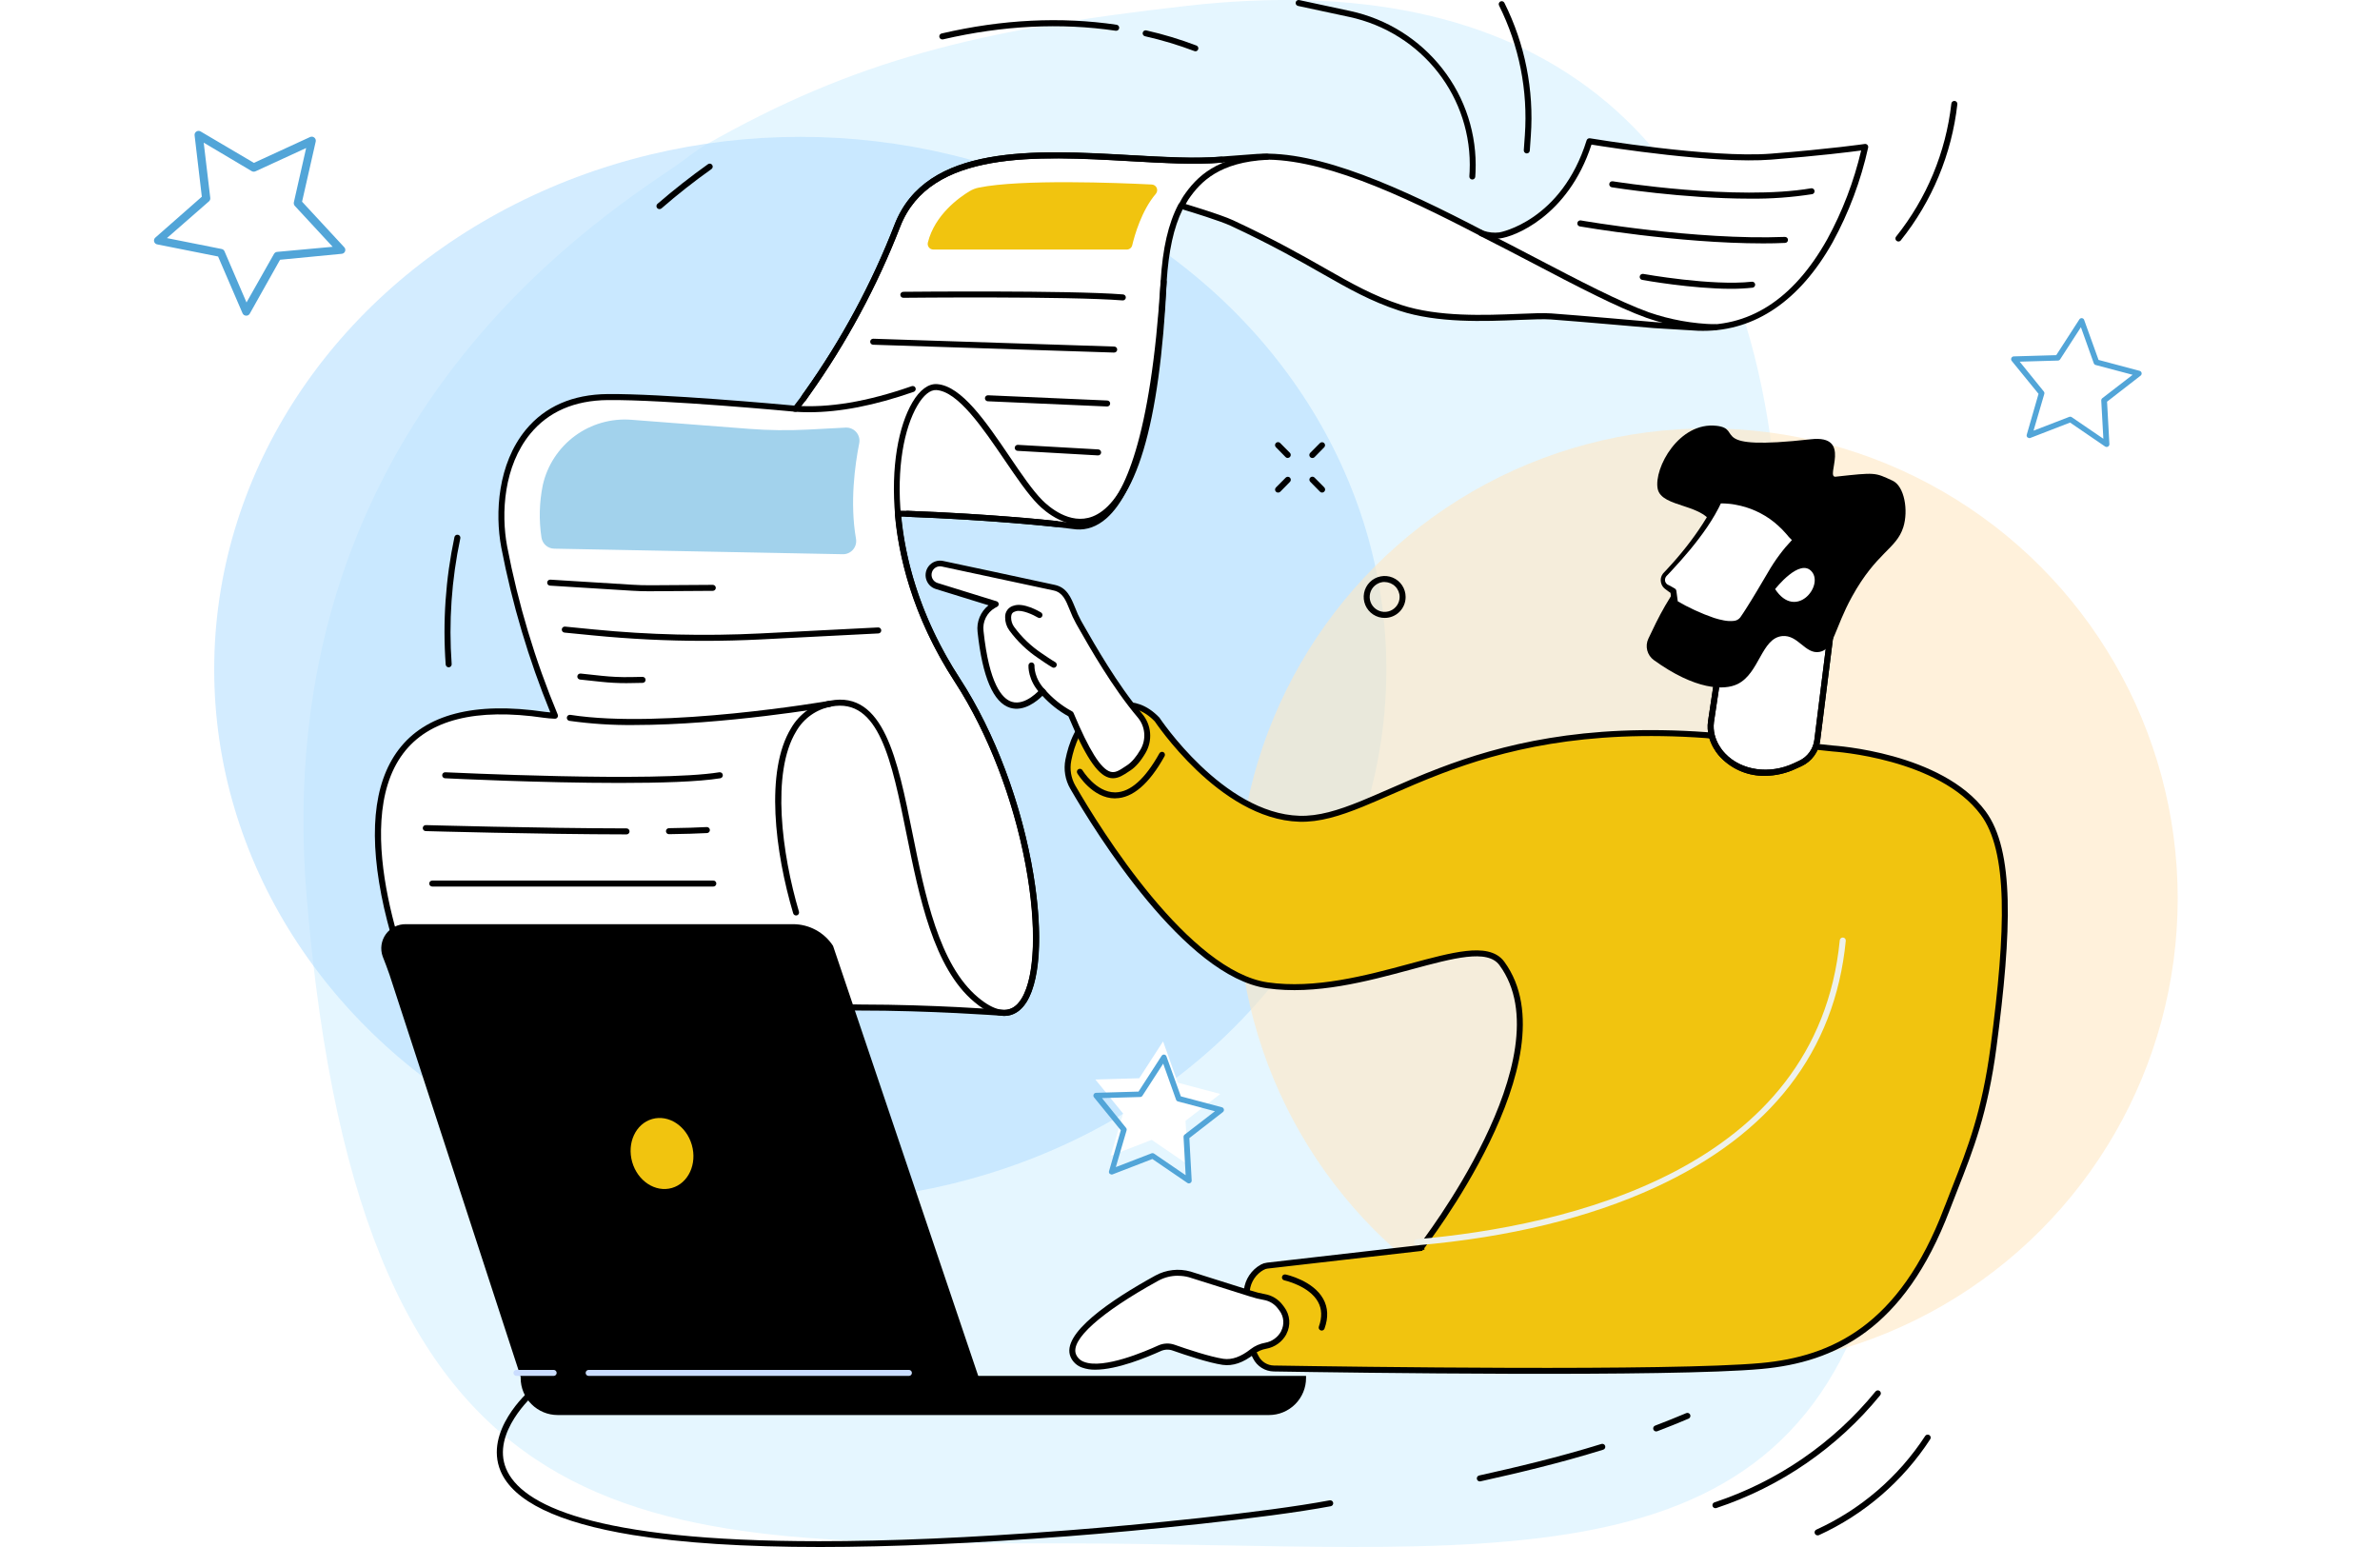 <svg width="320" height="208" viewBox="0 0 320 208" fill="none" xmlns="http://www.w3.org/2000/svg">
<g clip-path="url(#clip0_3408_44517)">
<path d="M94.834 19.502C93.407 20.316 92.176 21.409 90.822 22.328C79.386 30.09 36.057 58.13 41.226 120.49C48.561 208.935 86.257 207.513 142.543 207.513C198.828 207.513 240.709 215.185 252.443 169.628C264.37 123.328 242.788 120.992 239.035 68.176C235.282 15.36 204.665 -4.303 159.696 0.772C131.517 3.955 114.865 8.082 94.834 19.502Z" fill="#E5F6FF"/>
<g filter="url(#filter0_f_3408_44517)">
<ellipse cx="107.6" cy="90" rx="78.8" ry="71.6" fill="#B5E0FF" fill-opacity="0.6"/>
</g>
<g filter="url(#filter1_f_3408_44517)">
<circle cx="229.6" cy="120.8" r="63.2" fill="#FFE7C3" fill-opacity="0.6"/>
</g>
<path d="M173.146 61.582C173.093 61.583 173.04 61.572 172.991 61.552C172.941 61.532 172.897 61.502 172.859 61.464L171.539 60.12C171.468 60.044 171.43 59.943 171.432 59.838C171.435 59.734 171.477 59.634 171.552 59.561C171.626 59.487 171.726 59.445 171.83 59.444C171.935 59.443 172.036 59.482 172.112 59.553L173.431 60.881C173.486 60.938 173.523 61.01 173.538 61.087C173.553 61.165 173.545 61.245 173.515 61.319C173.484 61.392 173.433 61.454 173.368 61.499C173.302 61.543 173.225 61.568 173.146 61.569V61.582Z" fill="black"/>
<path d="M177.766 66.229C177.713 66.23 177.66 66.219 177.611 66.199C177.561 66.179 177.516 66.149 177.479 66.111L176.159 64.767C176.088 64.691 176.05 64.589 176.052 64.485C176.054 64.38 176.097 64.281 176.171 64.208C176.246 64.134 176.346 64.092 176.45 64.091C176.554 64.09 176.655 64.129 176.731 64.2L178.051 65.531C178.126 65.606 178.169 65.709 178.169 65.816C178.169 65.922 178.126 66.025 178.051 66.1C178.015 66.14 177.971 66.172 177.922 66.194C177.873 66.216 177.82 66.228 177.766 66.229V66.229Z" fill="black"/>
<path d="M171.824 66.229C171.723 66.226 171.627 66.184 171.555 66.113C171.518 66.076 171.488 66.031 171.467 65.983C171.447 65.934 171.436 65.881 171.436 65.828C171.436 65.775 171.447 65.723 171.467 65.674C171.488 65.625 171.518 65.581 171.555 65.543L172.875 64.213C172.951 64.141 173.052 64.102 173.156 64.103C173.261 64.105 173.361 64.147 173.435 64.22C173.509 64.294 173.552 64.393 173.554 64.498C173.556 64.602 173.518 64.703 173.447 64.78L172.128 66.124C172.087 66.161 172.039 66.189 171.987 66.207C171.934 66.225 171.879 66.233 171.824 66.229V66.229Z" fill="black"/>
<path d="M176.444 61.583C176.365 61.581 176.288 61.557 176.222 61.513C176.157 61.468 176.106 61.405 176.076 61.332C176.045 61.259 176.037 61.179 176.052 61.101C176.067 61.023 176.104 60.952 176.159 60.895L177.478 59.567C177.555 59.495 177.655 59.456 177.76 59.458C177.864 59.459 177.964 59.501 178.038 59.574C178.113 59.648 178.155 59.747 178.158 59.852C178.16 59.956 178.122 60.057 178.051 60.134L176.731 61.478C176.653 61.549 176.55 61.587 176.444 61.583Z" fill="black"/>
<path d="M186.191 83.082C185.633 83.086 185.086 82.924 184.619 82.616C184.153 82.308 183.789 81.869 183.573 81.354C183.357 80.839 183.298 80.272 183.405 79.724C183.512 79.175 183.779 78.671 184.173 78.275C184.567 77.879 185.069 77.609 185.617 77.499C186.165 77.389 186.732 77.444 187.249 77.657C187.765 77.871 188.206 78.232 188.516 78.697C188.827 79.161 188.992 79.707 188.991 80.266C188.993 81.01 188.699 81.725 188.174 82.253C187.649 82.781 186.936 83.079 186.191 83.082V83.082ZM186.191 78.245C185.792 78.241 185.401 78.356 185.068 78.575C184.734 78.794 184.473 79.107 184.318 79.474C184.163 79.842 184.12 80.247 184.196 80.639C184.271 81.03 184.462 81.391 184.742 81.674C185.023 81.957 185.382 82.151 185.773 82.23C186.164 82.309 186.569 82.271 186.938 82.119C187.307 81.967 187.623 81.709 187.845 81.378C188.067 81.046 188.185 80.656 188.185 80.257C188.182 79.73 187.971 79.224 187.598 78.851C187.225 78.477 186.719 78.266 186.191 78.263V78.245Z" fill="black"/>
<path d="M255.251 32.469C255.174 32.469 255.1 32.448 255.036 32.407C254.971 32.367 254.92 32.309 254.887 32.24C254.854 32.172 254.841 32.095 254.85 32.02C254.859 31.944 254.888 31.873 254.936 31.814C259.049 26.671 261.625 20.47 262.367 13.926C262.373 13.873 262.389 13.822 262.415 13.775C262.441 13.729 262.476 13.688 262.517 13.654C262.559 13.621 262.607 13.596 262.658 13.582C262.709 13.567 262.763 13.562 262.816 13.569C262.869 13.575 262.92 13.591 262.966 13.617C263.013 13.643 263.054 13.677 263.087 13.719C263.121 13.761 263.145 13.808 263.16 13.86C263.175 13.911 263.179 13.964 263.173 14.017C262.416 20.712 259.78 27.056 255.57 32.316C255.532 32.364 255.483 32.403 255.428 32.429C255.373 32.456 255.312 32.47 255.251 32.469Z" fill="black"/>
<path d="M230.65 202.781C230.553 202.782 230.459 202.748 230.385 202.686C230.311 202.624 230.262 202.537 230.247 202.442C230.232 202.346 230.251 202.248 230.302 202.166C230.353 202.084 230.431 202.023 230.523 201.993C239.009 199.181 246.519 194.01 252.173 187.086C252.207 187.045 252.248 187.011 252.295 186.986C252.341 186.96 252.392 186.945 252.445 186.939C252.498 186.934 252.551 186.939 252.602 186.955C252.653 186.97 252.7 186.996 252.74 187.03C252.823 187.097 252.875 187.195 252.886 187.302C252.897 187.408 252.865 187.514 252.797 187.597C247.045 194.639 239.407 199.899 230.776 202.759C230.735 202.773 230.693 202.78 230.65 202.781V202.781Z" fill="black"/>
<path d="M244.382 206.436C244.29 206.437 244.2 206.405 244.128 206.347C244.055 206.289 244.005 206.208 243.986 206.118C243.966 206.028 243.979 205.933 244.02 205.851C244.062 205.768 244.131 205.702 244.216 205.665C250.19 202.939 255.265 198.571 258.849 193.069C258.878 193.024 258.916 192.986 258.959 192.956C259.003 192.927 259.053 192.906 259.104 192.895C259.156 192.884 259.21 192.884 259.262 192.894C259.314 192.904 259.364 192.924 259.408 192.953C259.452 192.982 259.49 193.02 259.52 193.064C259.55 193.107 259.571 193.157 259.581 193.209C259.592 193.261 259.593 193.314 259.583 193.366C259.573 193.418 259.553 193.468 259.523 193.512C255.857 199.146 250.663 203.62 244.549 206.412C244.496 206.431 244.439 206.44 244.382 206.436V206.436Z" fill="black"/>
<path d="M160.736 6.896C160.687 6.896 160.638 6.887 160.593 6.869C158.433 6.052 156.219 5.386 153.966 4.877C153.912 4.868 153.861 4.848 153.815 4.818C153.769 4.788 153.73 4.749 153.7 4.703C153.669 4.658 153.649 4.606 153.639 4.553C153.629 4.499 153.63 4.443 153.643 4.39C153.655 4.337 153.678 4.287 153.71 4.242C153.742 4.198 153.783 4.161 153.83 4.133C153.877 4.105 153.93 4.087 153.984 4.08C154.038 4.073 154.093 4.078 154.146 4.093C156.43 4.61 158.675 5.288 160.865 6.122C160.952 6.155 161.026 6.219 161.071 6.301C161.117 6.383 161.133 6.478 161.116 6.57C161.1 6.663 161.051 6.746 160.979 6.807C160.907 6.867 160.816 6.9 160.722 6.901L160.736 6.896Z" fill="black"/>
<path d="M126.742 5.297C126.635 5.309 126.528 5.279 126.444 5.212C126.36 5.145 126.305 5.047 126.293 4.94C126.281 4.833 126.312 4.726 126.379 4.641C126.446 4.557 126.544 4.503 126.651 4.491C134.737 2.61 142.636 2.22 150.131 3.327C150.238 3.343 150.334 3.4 150.399 3.486C150.464 3.573 150.492 3.681 150.476 3.788C150.461 3.895 150.404 3.992 150.317 4.056C150.231 4.121 150.122 4.149 150.015 4.134C142.62 3.04 134.821 3.43 126.834 5.284C126.804 5.292 126.773 5.297 126.742 5.297V5.297Z" fill="black"/>
<path d="M88.672 28.113C88.589 28.115 88.507 28.09 88.439 28.044C88.37 27.997 88.317 27.931 88.288 27.853C88.259 27.775 88.254 27.691 88.275 27.61C88.295 27.53 88.34 27.458 88.403 27.404C90.585 25.523 92.872 23.722 95.2 22.069C95.287 22.01 95.394 21.988 95.498 22.007C95.601 22.026 95.693 22.085 95.754 22.171C95.815 22.257 95.84 22.363 95.823 22.468C95.806 22.572 95.749 22.665 95.665 22.728C93.359 24.364 91.096 26.141 88.946 28.014C88.87 28.08 88.772 28.115 88.672 28.113V28.113Z" fill="black"/>
<path d="M60.325 89.723C60.224 89.722 60.126 89.684 60.052 89.615C59.978 89.547 59.932 89.453 59.924 89.352C59.51 83.612 59.906 77.843 61.101 72.214C61.112 72.162 61.133 72.113 61.162 72.069C61.192 72.025 61.23 71.988 61.274 71.958C61.318 71.929 61.368 71.909 61.42 71.899C61.472 71.889 61.525 71.889 61.577 71.9C61.629 71.91 61.678 71.931 61.722 71.961C61.766 71.99 61.804 72.028 61.833 72.073C61.862 72.117 61.882 72.166 61.892 72.218C61.902 72.27 61.902 72.323 61.892 72.375C60.712 77.931 60.32 83.625 60.728 89.29C60.735 89.397 60.7 89.502 60.631 89.583C60.562 89.664 60.463 89.714 60.357 89.723H60.325Z" fill="black"/>
<path d="M197.96 24.136H197.93C197.877 24.132 197.825 24.118 197.778 24.094C197.731 24.07 197.689 24.037 197.654 23.997C197.62 23.957 197.593 23.91 197.577 23.86C197.561 23.809 197.555 23.756 197.559 23.703C197.559 23.493 197.586 23.287 197.597 23.077C198.046 13.133 191.23 4.38 181.391 2.271L174.538 0.801C174.485 0.792 174.433 0.772 174.388 0.742C174.342 0.713 174.302 0.675 174.272 0.629C174.241 0.584 174.22 0.534 174.21 0.48C174.199 0.427 174.2 0.372 174.211 0.318C174.223 0.265 174.245 0.215 174.276 0.17C174.308 0.126 174.348 0.088 174.394 0.06C174.441 0.031 174.492 0.012 174.546 0.004C174.6 -0.004 174.655 -0.001 174.708 0.013L181.561 1.483C186.458 2.54 190.832 5.277 193.923 9.22C197.025 13.168 198.61 18.096 198.392 23.112C198.392 23.329 198.371 23.547 198.355 23.765C198.347 23.865 198.302 23.958 198.229 24.027C198.156 24.095 198.06 24.134 197.96 24.136V24.136Z" fill="black"/>
<path d="M205.283 20.626H205.253C205.147 20.618 205.048 20.568 204.978 20.488C204.908 20.407 204.873 20.302 204.88 20.196L205.022 18.199C205.449 12.181 204.253 6.157 201.561 0.758C201.534 0.71 201.517 0.658 201.511 0.603C201.505 0.549 201.51 0.494 201.526 0.442C201.542 0.39 201.569 0.341 201.604 0.3C201.639 0.258 201.683 0.224 201.732 0.199C201.78 0.175 201.834 0.161 201.888 0.157C201.943 0.154 201.997 0.162 202.049 0.181C202.1 0.199 202.147 0.228 202.187 0.265C202.227 0.303 202.259 0.348 202.281 0.398C205.04 5.926 206.264 12.093 205.826 18.256L205.686 20.253C205.678 20.354 205.633 20.449 205.558 20.519C205.483 20.588 205.385 20.626 205.283 20.626V20.626Z" fill="black"/>
<path d="M222.684 192.461C222.589 192.462 222.496 192.43 222.423 192.369C222.349 192.308 222.299 192.224 222.282 192.13C222.265 192.036 222.282 191.94 222.329 191.857C222.377 191.775 222.452 191.711 222.542 191.679C223.942 191.141 225.347 190.582 226.721 189.999C226.819 189.957 226.93 189.956 227.029 189.996C227.128 190.036 227.208 190.113 227.25 190.212C227.292 190.31 227.293 190.421 227.253 190.52C227.214 190.62 227.136 190.699 227.038 190.741C225.654 191.33 224.237 191.899 222.829 192.434C222.783 192.452 222.734 192.461 222.684 192.461V192.461Z" fill="black"/>
<path d="M199.013 199.18C198.96 199.185 198.906 199.181 198.855 199.166C198.804 199.151 198.757 199.126 198.715 199.093C198.631 199.026 198.577 198.928 198.566 198.821C198.554 198.714 198.585 198.607 198.652 198.523C198.72 198.439 198.817 198.385 198.924 198.373C203.762 197.298 209.481 195.955 215.318 194.146C215.42 194.114 215.531 194.125 215.625 194.174C215.72 194.224 215.791 194.31 215.823 194.412C215.855 194.514 215.844 194.625 215.795 194.72C215.745 194.815 215.659 194.886 215.557 194.917C209.69 196.742 203.947 198.086 199.102 199.161C199.073 199.171 199.043 199.177 199.013 199.18V199.18Z" fill="black"/>
<path d="M199.284 31.408C200.033 31.686 200.838 31.778 201.631 31.677C202.829 31.55 210.529 29.226 213.705 19.011C213.705 19.011 229.894 21.728 238.118 21.083C246.342 20.438 250.765 19.777 250.765 19.777C250.765 19.777 245.828 45.348 227.71 44.052L222.396 43.722C221.652 43.657 212.023 42.811 208.567 42.561C204.968 42.292 195.331 43.727 188.266 41.397C181.201 39.067 177.599 35.574 165.651 30.011C163.904 29.204 158.801 27.686 158.801 27.686C157.476 30.231 156.731 33.475 156.46 37.898C154.802 64.786 149.389 71.15 144.735 70.795L141.83 70.451C140.545 70.311 132.883 69.505 122.01 69.107L120.733 69.081C121.271 75.673 123.547 83.542 128.72 91.489C140.389 109.408 142.496 137.199 134.603 136.189C134.603 136.189 125.245 135.468 115.356 135.49L56.256 134.923C56.256 134.923 36.154 90.653 73.203 96.146C73.644 96.21 74.176 96.24 74.614 96.264C71.558 88.959 69.271 81.356 67.79 73.577C66.283 65.538 68.943 53.553 81.703 53.421C89.459 53.34 106.965 54.99 106.965 54.99C106.965 54.99 108.059 53.563 108.083 53.523C108.723 52.523 115.283 44.157 120.669 30.352C126.229 16.092 150.784 22.52 163.896 21.515L168.978 21.137C177.309 20.578 188.596 25.861 199.263 31.421L199.284 31.408Z" fill="white"/>
<path d="M135.014 136.594C134.861 136.594 134.709 136.584 134.557 136.565C134.482 136.565 125.119 135.855 115.361 135.869L56.256 135.302C56.179 135.3 56.105 135.278 56.04 135.236C55.976 135.194 55.925 135.135 55.893 135.065C54.089 130.882 52.667 126.543 51.644 122.104C49.494 112.542 50.137 105.38 53.577 100.816C57.183 96.033 63.808 94.318 73.267 95.71C73.493 95.742 73.743 95.767 73.993 95.785C71.07 88.629 68.861 81.202 67.398 73.611C66.527 68.962 66.933 62.367 70.685 57.798C73.273 54.651 76.979 53.028 81.703 52.982C88.916 52.913 104.724 54.342 106.788 54.533C107.188 54.012 107.718 53.318 107.761 53.257C107.831 53.146 107.981 52.937 108.207 52.62C113.152 45.666 117.215 38.124 120.3 30.169C124.539 19.303 139.161 20.128 152.061 20.857C156.414 21.104 160.529 21.335 163.885 21.08L168.967 20.698C177.298 20.139 188.545 25.334 199.473 31.029C200.155 31.261 200.881 31.336 201.596 31.246C201.676 31.246 209.956 29.701 213.329 18.863C213.36 18.771 213.422 18.694 213.505 18.645C213.588 18.595 213.686 18.577 213.781 18.594C213.942 18.621 230.015 21.297 238.094 20.66C246.172 20.024 250.671 19.365 250.725 19.357C250.789 19.348 250.854 19.354 250.915 19.375C250.976 19.396 251.031 19.431 251.075 19.478C251.12 19.524 251.153 19.581 251.172 19.642C251.19 19.704 251.193 19.769 251.182 19.833C250.199 24.286 248.591 28.578 246.403 32.579C242.015 40.392 236.025 44.482 229.018 44.482C228.583 44.482 228.142 44.482 227.699 44.436L222.362 44.114C222.259 44.114 212.079 43.208 208.537 42.953C207.543 42.88 206.033 42.953 204.283 43.015C199.639 43.206 193.265 43.464 188.14 41.768C184.291 40.499 181.421 38.873 177.806 36.812C174.762 35.079 170.972 32.921 165.482 30.362C164.031 29.688 160.153 28.5 159.008 28.156C157.804 30.601 157.127 33.711 156.858 37.903C155.783 55.251 153.055 65.955 148.739 69.717C147.5 70.792 146.14 71.287 144.708 71.179L141.792 70.835C140.381 70.682 132.8 69.886 121.999 69.491L121.375 69.478H121.185C121.684 74.745 123.477 82.665 129.07 91.246C138.567 105.844 142.171 128.121 138.03 134.729C137.253 135.957 136.218 136.594 135.014 136.594ZM115.82 135.062C125.444 135.062 134.547 135.756 134.633 135.761C135.751 135.904 136.629 135.425 137.32 134.302C139.177 131.346 139.4 124.468 137.901 116.368C136.248 107.446 132.776 98.449 128.368 91.684C122.55 82.749 120.782 74.514 120.325 69.161C120.321 69.127 120.321 69.093 120.325 69.059C120.325 68.955 120.364 68.855 120.436 68.779C120.507 68.704 120.605 68.658 120.709 68.653H120.741L121.381 68.666L122.018 68.68C132.845 69.083 140.454 69.878 141.87 70.023L144.778 70.368C145.979 70.456 147.14 70.034 148.21 69.102C151.061 66.616 154.737 59.177 156.052 37.847C156.32 33.364 157.086 30.072 158.438 27.479C158.481 27.395 158.552 27.33 158.638 27.293C158.725 27.257 158.821 27.252 158.911 27.28C159.121 27.341 164.06 28.806 165.815 29.623C171.338 32.195 175.143 34.358 178.201 36.1C181.784 38.14 184.614 39.749 188.387 40.991C193.388 42.641 199.674 42.386 204.243 42.198C206.017 42.125 207.548 42.063 208.586 42.139C212.136 42.394 222.007 43.262 222.423 43.3L227.726 43.627C235.076 44.165 241.112 40.303 245.672 32.182C247.726 28.422 249.262 24.403 250.241 20.233C248.79 20.429 244.622 20.951 238.148 21.461C230.623 22.055 216.379 19.83 213.982 19.443C210.816 29.156 203.482 31.864 201.671 32.055C200.809 32.169 199.932 32.07 199.118 31.765L199.067 31.738C188.25 26.095 177.124 20.953 169.01 21.507L163.931 21.886C160.534 22.155 156.406 21.913 152.012 21.666C139.381 20.951 125.073 20.145 121.048 30.464C117.939 38.482 113.846 46.082 108.863 53.09C108.65 53.386 108.497 53.601 108.43 53.705C108.43 53.724 108.395 53.762 107.291 55.205C107.249 55.258 107.194 55.301 107.131 55.328C107.069 55.355 107.001 55.367 106.933 55.361C106.756 55.345 89.352 53.708 81.709 53.791C77.234 53.834 73.735 55.358 71.306 58.314C67.729 62.668 67.35 68.997 68.188 73.466C69.672 81.213 71.949 88.787 74.985 96.067C75.014 96.13 75.026 96.2 75.02 96.268C75.014 96.337 74.99 96.403 74.95 96.46C74.911 96.517 74.858 96.564 74.796 96.594C74.734 96.624 74.664 96.637 74.595 96.632H74.528C74.085 96.605 73.585 96.578 73.147 96.511C64.009 95.167 57.632 96.764 54.216 101.295C46.769 111.176 55.461 132.044 56.522 134.49L115.361 135.054L115.82 135.062Z" fill="black"/>
<path d="M85.243 97.481C82.337 97.513 79.434 97.325 76.557 96.92C76.45 96.903 76.354 96.845 76.29 96.758C76.226 96.671 76.199 96.562 76.216 96.455C76.232 96.348 76.29 96.252 76.377 96.188C76.465 96.124 76.573 96.097 76.68 96.114C89.153 98.062 111.246 94.273 111.469 94.232C111.522 94.223 111.577 94.225 111.629 94.237C111.681 94.249 111.731 94.271 111.775 94.302C111.818 94.333 111.856 94.372 111.884 94.418C111.913 94.463 111.932 94.514 111.941 94.567C111.95 94.62 111.949 94.674 111.937 94.726C111.925 94.779 111.903 94.828 111.871 94.872C111.84 94.916 111.801 94.953 111.756 94.982C111.71 95.01 111.659 95.03 111.607 95.039C111.424 95.068 97.341 97.481 85.243 97.481Z" fill="black"/>
<path d="M108.782 55.426C108.116 55.426 107.465 55.402 106.823 55.356C106.717 55.348 106.618 55.298 106.548 55.218C106.478 55.137 106.443 55.032 106.449 54.926C106.453 54.873 106.467 54.821 106.49 54.774C106.514 54.727 106.546 54.684 106.586 54.649C106.626 54.615 106.673 54.588 106.723 54.572C106.773 54.555 106.826 54.548 106.879 54.552C111.448 54.875 116.578 54.015 122.585 51.921C122.686 51.886 122.797 51.892 122.894 51.938C122.991 51.984 123.065 52.067 123.101 52.169C123.136 52.27 123.13 52.381 123.084 52.478C123.038 52.575 122.955 52.649 122.853 52.685C117.578 54.52 112.953 55.426 108.782 55.426Z" fill="black"/>
<path d="M135.022 136.594C133.974 136.594 132.644 136.113 130.991 134.713C125.514 130.144 123.584 120.566 121.883 112.139C119.897 102.286 118.183 93.778 111.762 94.998C110.781 95.177 109.851 95.569 109.036 96.146C108.222 96.722 107.544 97.47 107.049 98.336C103.66 103.896 105.132 114.866 107.422 122.571C107.453 122.674 107.441 122.785 107.391 122.879C107.34 122.973 107.253 123.043 107.151 123.074C107.048 123.104 106.937 123.093 106.843 123.042C106.749 122.991 106.679 122.905 106.648 122.802C104.2 114.563 102.837 103.697 106.358 97.917C106.911 96.953 107.668 96.122 108.575 95.481C109.482 94.84 110.519 94.404 111.612 94.205C118.814 92.835 120.69 102.136 122.673 111.98C124.35 120.287 126.248 129.717 131.507 134.106C133.657 135.909 135.388 136.256 136.635 135.157C138.949 133.103 139.553 126.288 138.175 117.82C136.645 108.414 133.068 98.882 128.39 91.682C118.309 76.199 118.984 60.384 122.676 54.098C123.652 52.434 124.826 51.566 125.974 51.644C129.285 51.873 132.571 56.718 135.751 61.402C137.331 63.73 138.825 65.931 140.15 67.264C140.956 68.07 143.821 70.631 146.887 69.451C150.454 68.078 154.95 61.483 156.06 37.86C156.065 37.753 156.112 37.653 156.191 37.581C156.27 37.509 156.375 37.471 156.481 37.476C156.588 37.481 156.689 37.528 156.761 37.607C156.833 37.687 156.871 37.791 156.866 37.898C155.952 57.213 152.692 68.081 147.175 70.204C143.657 71.547 140.456 68.731 139.577 67.833C138.199 66.447 136.686 64.216 135.073 61.851C132.144 57.551 128.825 52.647 125.906 52.445C125.076 52.391 124.173 53.12 123.359 54.504C119.768 60.61 119.164 76.046 129.056 91.238C133.802 98.529 137.411 108.169 138.959 117.688C140.402 126.557 139.714 133.49 137.159 135.756C136.577 136.293 135.814 136.592 135.022 136.594V136.594Z" fill="black"/>
<path d="M158.906 27.947C158.824 27.948 158.744 27.923 158.677 27.877C158.589 27.816 158.529 27.724 158.509 27.619C158.49 27.514 158.512 27.406 158.572 27.318L158.637 27.197C158.809 26.882 159.002 26.533 159.112 26.375C160.897 23.746 163.627 21.013 170.343 20.674C170.396 20.672 170.449 20.679 170.499 20.697C170.549 20.715 170.595 20.742 170.635 20.777C170.674 20.813 170.706 20.856 170.729 20.903C170.752 20.951 170.765 21.003 170.768 21.056C170.771 21.109 170.763 21.162 170.745 21.212C170.728 21.262 170.701 21.308 170.665 21.347C170.63 21.387 170.587 21.419 170.539 21.442C170.491 21.465 170.439 21.478 170.386 21.481C164.022 21.8 161.453 24.364 159.779 26.829C159.682 26.968 159.454 27.385 159.344 27.587L159.239 27.769C159.202 27.824 159.153 27.869 159.094 27.9C159.036 27.931 158.971 27.947 158.906 27.947V27.947Z" fill="black"/>
<path d="M230.526 44.41C227.421 44.32 224.347 43.759 221.41 42.747C217.451 41.328 211.929 38.447 206.092 35.383C203.716 34.142 201.254 32.857 198.938 31.691C198.842 31.642 198.77 31.558 198.736 31.457C198.703 31.355 198.711 31.245 198.759 31.149C198.807 31.054 198.891 30.981 198.993 30.948C199.094 30.914 199.205 30.922 199.3 30.97C201.625 32.139 204.087 33.424 206.465 34.668C212.286 37.713 217.785 40.581 221.69 41.989C224.564 42.984 227.576 43.528 230.617 43.601V43.601C230.724 43.601 230.827 43.644 230.902 43.719C230.978 43.795 231.02 43.898 231.02 44.005C231.02 44.111 230.978 44.214 230.902 44.289C230.827 44.365 230.724 44.408 230.617 44.408L230.526 44.41Z" fill="black"/>
<path d="M108.043 53.991C108 53.992 107.957 53.984 107.917 53.969C107.865 53.954 107.817 53.929 107.776 53.895C107.734 53.861 107.7 53.82 107.675 53.772C107.65 53.725 107.635 53.673 107.63 53.62C107.625 53.566 107.631 53.513 107.648 53.462C107.796 53.166 107.976 52.889 108.185 52.634C113.131 45.68 117.193 38.138 120.279 30.183C124.517 19.317 139.139 20.142 152.039 20.871C156.546 21.126 160.803 21.368 164.208 21.064C164.315 21.055 164.421 21.088 164.504 21.157C164.586 21.226 164.638 21.324 164.647 21.431C164.657 21.538 164.624 21.644 164.555 21.727C164.486 21.809 164.387 21.861 164.28 21.871C160.814 22.177 156.53 21.935 151.993 21.68C139.362 20.965 125.055 20.159 121.029 30.479C117.92 38.496 113.827 46.096 108.844 53.104C108.634 53.397 108.435 53.674 108.392 53.749C108.362 53.818 108.314 53.877 108.252 53.92C108.19 53.962 108.118 53.987 108.043 53.991V53.991ZM108.425 53.722C108.426 53.73 108.426 53.738 108.425 53.746C108.429 53.736 108.429 53.724 108.425 53.714V53.722Z" fill="black"/>
<path d="M142.023 70.86H141.975C141.894 70.86 133.773 69.927 121.969 69.487C121.916 69.485 121.864 69.472 121.816 69.45C121.768 69.428 121.725 69.397 121.689 69.358C121.653 69.319 121.624 69.274 121.606 69.224C121.588 69.174 121.579 69.122 121.581 69.069C121.583 69.016 121.595 68.964 121.617 68.916C121.639 68.868 121.671 68.824 121.709 68.788C121.748 68.752 121.794 68.724 121.843 68.706C121.893 68.687 121.946 68.678 121.999 68.68C133.837 69.118 141.988 70.048 142.069 70.056C142.176 70.062 142.276 70.111 142.347 70.191C142.418 70.27 142.455 70.376 142.449 70.482C142.443 70.589 142.395 70.689 142.315 70.761C142.235 70.832 142.13 70.869 142.023 70.863V70.86Z" fill="black"/>
<path d="M83.289 105.27C72.668 105.27 60.596 104.679 59.836 104.641C59.729 104.636 59.628 104.588 59.556 104.509C59.485 104.429 59.447 104.325 59.453 104.218C59.458 104.111 59.506 104.01 59.585 103.939C59.664 103.867 59.769 103.829 59.876 103.835C60.145 103.835 88.148 105.221 96.715 103.835C96.768 103.826 96.822 103.828 96.875 103.841C96.927 103.853 96.976 103.876 97.019 103.907C97.063 103.939 97.1 103.978 97.128 104.024C97.156 104.07 97.175 104.12 97.183 104.173C97.192 104.226 97.189 104.28 97.177 104.333C97.165 104.385 97.142 104.434 97.111 104.477C97.079 104.521 97.039 104.558 96.994 104.586C96.948 104.614 96.897 104.632 96.844 104.641C93.894 105.119 88.785 105.27 83.289 105.27Z" fill="black"/>
<path d="M89.943 112.158C89.836 112.158 89.734 112.116 89.658 112.04C89.582 111.964 89.54 111.862 89.54 111.755C89.54 111.648 89.582 111.546 89.658 111.47C89.734 111.394 89.836 111.352 89.943 111.352C92.012 111.322 93.722 111.274 95.022 111.201C95.129 111.198 95.233 111.235 95.312 111.307C95.391 111.378 95.439 111.477 95.447 111.583C95.45 111.636 95.442 111.689 95.425 111.739C95.407 111.789 95.38 111.835 95.344 111.875C95.309 111.914 95.266 111.946 95.218 111.969C95.17 111.992 95.118 112.005 95.065 112.008C93.754 112.078 92.037 112.129 89.959 112.158H89.943Z" fill="black"/>
<path d="M84.24 112.187C72.477 112.171 57.385 111.749 57.234 111.744C57.181 111.742 57.129 111.731 57.081 111.709C57.032 111.688 56.989 111.657 56.952 111.618C56.916 111.58 56.887 111.535 56.868 111.485C56.849 111.436 56.84 111.383 56.842 111.33C56.843 111.277 56.855 111.225 56.877 111.177C56.898 111.128 56.929 111.085 56.968 111.048C57.006 111.012 57.051 110.983 57.101 110.964C57.15 110.945 57.203 110.936 57.256 110.938C57.406 110.938 72.488 111.365 84.24 111.381C84.347 111.381 84.45 111.424 84.525 111.499C84.601 111.575 84.643 111.677 84.643 111.784C84.643 111.891 84.601 111.994 84.525 112.069C84.45 112.145 84.347 112.187 84.24 112.187Z" fill="black"/>
<path d="M95.909 119.199H58.116C58.009 119.199 57.906 119.156 57.831 119.081C57.755 119.005 57.712 118.903 57.712 118.796C57.712 118.689 57.755 118.586 57.831 118.511C57.906 118.435 58.009 118.393 58.116 118.393H95.909C96.016 118.393 96.119 118.435 96.194 118.511C96.27 118.586 96.312 118.689 96.312 118.796C96.312 118.903 96.27 119.005 96.194 119.081C96.119 119.156 96.016 119.199 95.909 119.199V119.199Z" fill="black"/>
<path d="M84.901 56.441L100.696 57.659C103.326 57.861 105.967 57.895 108.602 57.761L113.708 57.492C113.977 57.48 114.245 57.528 114.491 57.635C114.738 57.741 114.957 57.903 115.133 58.106C115.308 58.31 115.434 58.551 115.502 58.812C115.57 59.072 115.578 59.344 115.525 59.607C114.961 62.451 114.243 67.581 115.09 72.434C115.136 72.691 115.125 72.955 115.057 73.207C114.99 73.459 114.867 73.693 114.698 73.892C114.529 74.092 114.319 74.251 114.081 74.359C113.843 74.467 113.585 74.521 113.324 74.517L74.506 73.77C74.089 73.761 73.688 73.605 73.375 73.327C73.062 73.05 72.859 72.671 72.8 72.257C72.447 69.916 72.509 67.531 72.983 65.211C73.583 62.56 75.118 60.215 77.307 58.604C79.496 56.993 82.192 56.226 84.901 56.441V56.441Z" fill="#A2D2EC"/>
<path d="M87.285 79.498C86.514 79.498 85.734 79.473 84.966 79.425L73.947 78.74C73.894 78.737 73.843 78.723 73.795 78.7C73.748 78.677 73.705 78.644 73.67 78.605C73.635 78.565 73.608 78.519 73.591 78.468C73.574 78.418 73.567 78.365 73.571 78.312C73.579 78.206 73.628 78.107 73.708 78.037C73.788 77.966 73.892 77.93 73.998 77.936L85.017 78.619C85.847 78.672 86.691 78.694 87.524 78.689L95.839 78.635C95.946 78.635 96.049 78.677 96.124 78.753C96.2 78.829 96.242 78.931 96.242 79.038C96.242 79.145 96.2 79.248 96.124 79.323C96.049 79.399 95.946 79.441 95.839 79.441L87.524 79.495L87.285 79.498Z" fill="black"/>
<path d="M84.211 91.851C83.078 91.852 81.946 91.792 80.819 91.671L77.984 91.368C77.931 91.362 77.88 91.346 77.833 91.32C77.786 91.295 77.745 91.261 77.711 91.219C77.678 91.178 77.653 91.13 77.638 91.079C77.623 91.028 77.618 90.974 77.624 90.921C77.629 90.868 77.645 90.817 77.671 90.77C77.696 90.724 77.731 90.683 77.772 90.649C77.814 90.616 77.861 90.591 77.912 90.576C77.963 90.561 78.017 90.556 78.07 90.561L80.905 90.865C82.183 91.002 83.468 91.059 84.754 91.037L86.39 91.007C86.443 91.006 86.496 91.016 86.545 91.035C86.594 91.054 86.639 91.083 86.678 91.12C86.716 91.156 86.746 91.2 86.768 91.249C86.789 91.297 86.8 91.35 86.801 91.403C86.802 91.456 86.793 91.508 86.774 91.557C86.754 91.607 86.726 91.652 86.689 91.69C86.652 91.728 86.609 91.759 86.56 91.78C86.511 91.801 86.459 91.813 86.406 91.814L84.77 91.843L84.211 91.851Z" fill="black"/>
<path d="M94.654 86.165C89.68 86.165 84.711 85.92 79.766 85.434L75.898 85.055C75.846 85.05 75.794 85.034 75.747 85.009C75.7 84.984 75.659 84.95 75.625 84.909C75.591 84.868 75.566 84.821 75.55 84.77C75.535 84.719 75.529 84.665 75.534 84.613C75.54 84.56 75.555 84.508 75.58 84.461C75.605 84.414 75.639 84.373 75.68 84.339C75.721 84.305 75.768 84.28 75.819 84.264C75.87 84.249 75.924 84.243 75.976 84.249L79.846 84.63C87.289 85.363 94.777 85.542 102.246 85.168L118.065 84.361C118.171 84.356 118.276 84.393 118.355 84.465C118.435 84.537 118.482 84.637 118.488 84.744C118.493 84.851 118.456 84.956 118.384 85.035C118.312 85.115 118.212 85.162 118.105 85.168L102.289 85.974C99.752 86.101 97.207 86.165 94.654 86.165Z" fill="black"/>
<path d="M147.634 61.23H147.613L136.815 60.617C136.762 60.614 136.71 60.601 136.662 60.578C136.614 60.555 136.572 60.523 136.536 60.483C136.465 60.403 136.428 60.298 136.434 60.191C136.441 60.085 136.489 59.984 136.569 59.913C136.649 59.842 136.754 59.805 136.86 59.811L147.659 60.424C147.766 60.427 147.867 60.473 147.94 60.551C148.013 60.628 148.053 60.732 148.05 60.839C148.046 60.946 148.001 61.047 147.923 61.121C147.845 61.194 147.741 61.233 147.634 61.23V61.23Z" fill="black"/>
<path d="M148.855 54.654H148.836L132.813 53.953C132.76 53.951 132.708 53.938 132.66 53.916C132.612 53.893 132.569 53.862 132.533 53.823C132.497 53.784 132.47 53.738 132.451 53.688C132.433 53.638 132.425 53.586 132.428 53.532C132.43 53.48 132.442 53.428 132.465 53.38C132.487 53.331 132.519 53.288 132.558 53.253C132.597 53.217 132.643 53.189 132.692 53.171C132.742 53.153 132.795 53.145 132.848 53.147L148.871 53.848C148.978 53.85 149.079 53.895 149.153 53.972C149.227 54.049 149.268 54.153 149.266 54.26C149.264 54.366 149.219 54.468 149.142 54.542C149.065 54.616 148.961 54.657 148.855 54.654V54.654Z" fill="black"/>
<path d="M149.784 47.404L117.39 46.35C117.337 46.349 117.285 46.337 117.237 46.315C117.188 46.293 117.145 46.262 117.108 46.224C117.072 46.185 117.044 46.14 117.025 46.09C117.006 46.041 116.997 45.988 116.999 45.935C117 45.882 117.012 45.83 117.034 45.782C117.056 45.733 117.087 45.69 117.125 45.654C117.164 45.617 117.209 45.589 117.259 45.57C117.308 45.551 117.361 45.542 117.414 45.544L149.808 46.595C149.915 46.595 150.018 46.637 150.094 46.713C150.169 46.789 150.212 46.891 150.212 46.998C150.212 47.105 150.169 47.208 150.094 47.283C150.018 47.359 149.915 47.401 149.808 47.401L149.784 47.404Z" fill="black"/>
<path d="M150.945 40.389H150.913C143.7 39.814 121.679 40.037 121.456 40.04C121.349 40.04 121.247 39.997 121.171 39.922C121.095 39.846 121.053 39.743 121.053 39.636C121.053 39.53 121.095 39.427 121.171 39.351C121.247 39.276 121.349 39.233 121.456 39.233C121.679 39.233 143.735 39.008 150.983 39.585C151.036 39.587 151.088 39.6 151.136 39.622C151.184 39.644 151.228 39.675 151.264 39.714C151.3 39.753 151.328 39.798 151.346 39.848C151.365 39.898 151.373 39.95 151.371 40.003C151.369 40.056 151.357 40.108 151.335 40.157C151.313 40.205 151.282 40.248 151.243 40.284C151.204 40.32 151.158 40.348 151.109 40.367C151.059 40.385 151.006 40.394 150.953 40.392L150.945 40.389Z" fill="black"/>
<path d="M125.498 33.553H151.499C151.669 33.554 151.833 33.497 151.967 33.392C152.1 33.287 152.194 33.14 152.233 32.975C152.55 31.631 153.496 28.296 155.398 26.066C155.493 25.958 155.555 25.826 155.578 25.685C155.6 25.544 155.582 25.399 155.526 25.267C155.47 25.136 155.378 25.023 155.26 24.942C155.142 24.86 155.004 24.814 154.861 24.808C150.166 24.574 137.328 24.077 131.628 25.219C131.176 25.309 130.743 25.476 130.349 25.714C128.973 26.547 125.683 28.874 124.756 32.607C124.727 32.719 124.725 32.837 124.749 32.951C124.772 33.065 124.822 33.171 124.894 33.263C124.966 33.354 125.057 33.428 125.162 33.478C125.267 33.529 125.382 33.554 125.498 33.553V33.553Z" fill="#F1C40F"/>
<path d="M235.291 26.71C226.288 26.71 216.839 25.203 216.713 25.181C216.66 25.172 216.609 25.154 216.563 25.126C216.517 25.098 216.478 25.061 216.446 25.017C216.415 24.974 216.392 24.925 216.38 24.873C216.367 24.82 216.365 24.766 216.374 24.713C216.382 24.66 216.401 24.61 216.429 24.564C216.457 24.518 216.494 24.479 216.538 24.447C216.581 24.416 216.63 24.393 216.682 24.381C216.734 24.368 216.789 24.366 216.842 24.375C217.008 24.402 233.504 27.033 243.531 25.313C243.632 25.302 243.735 25.33 243.816 25.392C243.898 25.453 243.953 25.544 243.971 25.645C243.988 25.746 243.967 25.849 243.91 25.935C243.854 26.021 243.767 26.082 243.668 26.105C240.897 26.538 238.095 26.74 235.291 26.71V26.71Z" fill="black"/>
<path d="M237.056 32.725C225.56 32.725 212.552 30.467 212.413 30.443C212.36 30.434 212.309 30.414 212.264 30.386C212.218 30.357 212.179 30.32 212.148 30.276C212.117 30.232 212.095 30.182 212.083 30.13C212.072 30.077 212.07 30.023 212.079 29.97C212.089 29.917 212.108 29.867 212.137 29.821C212.166 29.776 212.203 29.736 212.247 29.706C212.291 29.675 212.34 29.653 212.393 29.641C212.445 29.629 212.499 29.628 212.552 29.637C212.703 29.664 227.978 32.324 239.983 31.854C240.09 31.85 240.194 31.888 240.273 31.961C240.352 32.033 240.398 32.134 240.402 32.241C240.407 32.348 240.368 32.452 240.296 32.531C240.223 32.609 240.122 32.656 240.015 32.66C239.048 32.709 238.056 32.725 237.056 32.725Z" fill="black"/>
<path d="M232.778 38.831C227.497 38.831 221.117 37.691 220.8 37.635C220.747 37.625 220.697 37.606 220.651 37.577C220.606 37.548 220.567 37.51 220.536 37.466C220.474 37.377 220.449 37.267 220.468 37.16C220.487 37.053 220.548 36.959 220.637 36.896C220.726 36.834 220.836 36.81 220.942 36.828C221.034 36.847 230.179 38.476 235.543 37.879C235.596 37.873 235.649 37.878 235.7 37.892C235.75 37.907 235.798 37.931 235.839 37.965C235.88 37.997 235.914 38.038 235.94 38.084C235.965 38.131 235.981 38.182 235.987 38.234C235.999 38.34 235.968 38.447 235.902 38.531C235.835 38.614 235.738 38.668 235.632 38.68C234.684 38.782 233.731 38.832 232.778 38.831V38.831Z" fill="black"/>
<path d="M170.626 190.257H74.982C73.662 190.257 72.396 189.733 71.463 188.8C70.529 187.866 70.005 186.6 70.005 185.28V184.998H175.603V185.28C175.603 186.6 175.078 187.866 174.145 188.8C173.211 189.733 171.946 190.257 170.626 190.257V190.257Z" fill="black"/>
<path d="M70.005 185.106H131.563L112.004 127.17C111.418 126.272 110.617 125.536 109.673 125.028C108.73 124.519 107.674 124.255 106.602 124.259H54.566C54.04 124.25 53.521 124.369 53.052 124.605C52.583 124.841 52.178 125.187 51.872 125.613C51.566 126.04 51.368 126.535 51.295 127.055C51.222 127.575 51.276 128.105 51.453 128.599C51.76 129.406 52.09 130.212 52.359 131.018L70.005 185.106Z" fill="black"/>
<path d="M90.339 159.727C92.553 159.092 93.753 156.502 93.019 153.943C92.285 151.383 89.895 149.823 87.681 150.458C85.467 151.093 84.267 153.682 85.001 156.242C85.734 158.801 88.124 160.362 90.339 159.727Z" fill="#F1C40F"/>
<path d="M122.206 184.996H79.145C79.038 184.996 78.935 184.953 78.86 184.878C78.784 184.802 78.742 184.699 78.742 184.593C78.742 184.486 78.784 184.383 78.86 184.308C78.935 184.232 79.038 184.189 79.145 184.189H122.206C122.313 184.189 122.415 184.232 122.491 184.308C122.566 184.383 122.609 184.486 122.609 184.593C122.609 184.699 122.566 184.802 122.491 184.878C122.415 184.953 122.313 184.996 122.206 184.996Z" fill="#CADDFF"/>
<path d="M74.442 184.996H69.435C69.328 184.996 69.226 184.953 69.15 184.878C69.075 184.802 69.032 184.699 69.032 184.593C69.032 184.486 69.075 184.383 69.15 184.308C69.226 184.232 69.328 184.189 69.435 184.189H74.442C74.549 184.189 74.651 184.232 74.727 184.308C74.802 184.383 74.845 184.486 74.845 184.593C74.845 184.699 74.802 184.802 74.727 184.878C74.651 184.953 74.549 184.996 74.442 184.996Z" fill="#CADDFF"/>
<path d="M110.266 208C100.129 208 91.722 207.463 85.076 206.388C74.99 204.743 69.011 201.846 67.304 197.788C65.052 192.413 71.007 187.135 71.26 186.912C71.341 186.841 71.446 186.804 71.553 186.811C71.661 186.817 71.761 186.866 71.832 186.947C71.904 187.027 71.94 187.133 71.933 187.24C71.927 187.348 71.878 187.448 71.797 187.519C71.738 187.57 66.022 192.639 68.054 197.479C70.064 202.271 79.556 207.221 110.147 207.221C119.285 207.221 130.322 206.777 143.603 205.756C152.94 205.039 170.01 203.378 178.779 201.725C178.884 201.705 178.993 201.728 179.081 201.789C179.169 201.849 179.23 201.942 179.25 202.048C179.269 202.153 179.246 202.261 179.186 202.35C179.125 202.438 179.032 202.498 178.927 202.518C170.128 204.165 153.017 205.832 143.665 206.549C131.042 207.511 119.876 208 110.266 208Z" fill="black"/>
<path d="M246.496 100.645L246.504 100.646L246.513 100.646L246.513 100.646L246.515 100.646L246.522 100.647L246.552 100.649C246.578 100.651 246.618 100.654 246.671 100.658C246.777 100.666 246.933 100.68 247.135 100.699C247.539 100.739 248.125 100.805 248.846 100.908C250.29 101.115 252.275 101.472 254.44 102.074C258.789 103.284 263.786 105.46 266.641 109.311L266.641 109.311C268.518 111.837 269.401 115.74 269.539 121.035C269.676 126.318 269.071 132.916 268.036 140.773L268.036 140.773C266.883 149.533 264.91 154.543 262.854 159.765C262.488 160.693 262.12 161.627 261.754 162.591L262.128 162.733L261.754 162.591C258.724 170.559 254.899 175.595 250.647 178.752C246.396 181.91 241.682 183.215 236.829 183.662C224.634 184.778 181.493 184.166 171.264 183.999C170.76 183.99 170.268 183.843 169.842 183.575C169.415 183.306 169.07 182.926 168.844 182.476L168.843 182.475L168.185 181.171L168.185 181.171C168.038 180.881 167.904 180.403 167.794 179.784C167.687 179.173 167.608 178.455 167.561 177.704C167.465 176.197 167.494 174.589 167.641 173.485L167.642 173.478C167.718 172.836 167.944 172.222 168.303 171.684C168.663 171.147 169.144 170.702 169.708 170.386L169.709 170.386C169.92 170.267 170.152 170.192 170.392 170.166L170.394 170.166L190.84 167.823L191.007 167.803L191.11 167.671L190.795 167.425C191.11 167.671 191.11 167.671 191.111 167.671L191.111 167.67L191.114 167.666L191.125 167.651L191.169 167.596C191.206 167.546 191.262 167.473 191.334 167.378C191.478 167.187 191.688 166.906 191.951 166.545C192.478 165.823 193.22 164.778 194.082 163.486C195.804 160.903 198.009 157.327 199.933 153.364C201.856 149.405 203.507 145.039 204.108 140.877C204.708 136.717 204.263 132.712 201.929 129.535L201.929 129.535C200.977 128.239 199.218 128.032 197.148 128.264C195.08 128.495 192.51 129.19 189.683 129.954L189.554 129.989C183.76 131.555 176.834 133.405 170.395 132.479C167.725 132.095 164.967 130.633 162.262 128.524C159.562 126.418 156.943 123.69 154.554 120.817C149.776 115.071 145.948 108.785 144.25 105.849L144.25 105.849C143.611 104.746 143.395 103.448 143.643 102.198C143.848 101.176 144.189 99.951 144.755 98.833C145.321 97.713 146.097 96.729 147.158 96.147L147.158 96.147L147.16 96.146C148.121 95.611 149.44 94.934 150.915 94.806C152.355 94.681 153.977 95.076 155.583 96.747L155.589 96.756C155.606 96.781 155.631 96.819 155.664 96.867C155.731 96.963 155.829 97.104 155.957 97.283C156.214 97.64 156.591 98.149 157.076 98.761C158.044 99.983 159.444 101.617 161.17 103.262C164.606 106.538 169.401 109.923 174.695 110.085C177.354 110.167 180.053 109.325 183.084 108.095C184.291 107.605 185.54 107.058 186.865 106.479C188.908 105.585 191.128 104.614 193.638 103.656C201.844 100.524 212.899 97.647 229.416 98.84L246.496 100.645Z" fill="#F1C40F" stroke="black" stroke-width="0.8"/>
<path d="M190.537 167.427C190.43 167.432 190.325 167.394 190.247 167.322C190.168 167.249 190.121 167.149 190.116 167.042C190.111 166.935 190.15 166.831 190.222 166.752C190.294 166.673 190.395 166.626 190.502 166.621C210.435 164.882 244.329 157.347 247.365 126.42C247.371 126.367 247.386 126.315 247.411 126.268C247.436 126.221 247.47 126.18 247.511 126.146C247.552 126.112 247.599 126.087 247.65 126.071C247.701 126.056 247.755 126.05 247.808 126.056C247.86 126.061 247.912 126.076 247.959 126.101C248.006 126.126 248.047 126.16 248.081 126.201C248.115 126.242 248.14 126.29 248.156 126.34C248.171 126.391 248.177 126.445 248.172 126.498C246.715 141.34 238.102 152.493 222.574 159.642C213.705 163.73 202.937 166.361 190.577 167.436L190.537 167.427Z" fill="#EEF1EB"/>
<path d="M149.921 107.345C146.893 107.345 144.934 104.12 144.85 103.977C144.795 103.885 144.779 103.775 144.805 103.672C144.832 103.568 144.898 103.479 144.99 103.424C145.082 103.369 145.192 103.353 145.296 103.379C145.4 103.405 145.489 103.471 145.544 103.563C145.56 103.593 147.352 106.538 149.924 106.538H149.978C151.975 106.506 153.961 104.738 155.89 101.284C155.943 101.194 156.028 101.128 156.128 101.099C156.228 101.07 156.335 101.081 156.428 101.129C156.519 101.18 156.586 101.265 156.615 101.366C156.644 101.466 156.633 101.574 156.584 101.666C154.512 105.394 152.284 107.31 149.983 107.334L149.921 107.345Z" fill="black"/>
<path d="M177.707 178.9C177.66 178.9 177.614 178.892 177.57 178.876C177.469 178.84 177.387 178.765 177.342 178.668C177.297 178.572 177.292 178.461 177.328 178.36C177.779 177.108 177.739 175.987 177.207 175.031C176.008 172.881 172.714 172.152 172.681 172.147C172.629 172.136 172.58 172.115 172.537 172.085C172.493 172.055 172.455 172.017 172.426 171.972C172.397 171.928 172.378 171.878 172.368 171.826C172.358 171.774 172.359 171.72 172.37 171.669C172.381 171.617 172.402 171.567 172.432 171.524C172.462 171.48 172.5 171.443 172.544 171.414C172.589 171.385 172.638 171.365 172.69 171.355C172.743 171.345 172.796 171.346 172.848 171.357C172.996 171.389 176.53 172.163 177.911 174.636C178.562 175.807 178.621 177.151 178.086 178.634C178.058 178.712 178.006 178.78 177.938 178.827C177.871 178.875 177.79 178.9 177.707 178.9V178.9Z" fill="black"/>
<path d="M172.141 175.711C171.619 175.014 170.849 174.544 169.991 174.397C169.375 174.29 168.766 174.138 168.172 173.942L159.975 171.36C159.237 171.147 158.464 171.081 157.7 171.167C156.937 171.253 156.197 171.488 155.525 171.86C151.41 174.125 142.972 179.226 144.31 182.287C145.75 185.587 153.243 182.496 155.866 181.282C156.473 181.004 157.165 180.976 157.793 181.204C159.405 181.774 162.574 182.84 164.401 183.101C165.912 183.316 167.272 182.593 168.376 181.717C168.895 181.318 169.503 181.052 170.147 180.94C170.655 180.848 171.136 180.643 171.554 180.341C171.972 180.038 172.318 179.646 172.566 179.194V179.172C172.832 178.669 172.948 178.1 172.901 177.532C172.853 176.965 172.643 176.423 172.297 175.971L172.141 175.711Z" fill="white"/>
<path d="M147.277 184.159C146.67 184.174 146.065 184.079 145.493 183.877C145.15 183.758 144.835 183.57 144.569 183.324C144.303 183.078 144.09 182.78 143.945 182.447C142.601 179.338 149.389 174.78 155.334 171.507C156.787 170.708 158.496 170.515 160.091 170.969L168.298 173.557C168.874 173.747 169.464 173.894 170.061 173.998C171.019 174.162 171.878 174.687 172.461 175.465V175.465L172.663 175.734C173.054 176.248 173.29 176.864 173.343 177.508C173.395 178.152 173.262 178.797 172.958 179.368V179.392C172.682 179.898 172.297 180.336 171.829 180.674C171.362 181.011 170.825 181.24 170.257 181.343C169.675 181.441 169.126 181.681 168.658 182.042C167.164 183.224 165.764 183.705 164.377 183.509C162.534 183.24 159.397 182.195 157.691 181.593C157.166 181.401 156.587 181.424 156.078 181.655C154.227 182.488 150.222 184.159 147.277 184.159ZM158.357 171.528C157.436 171.528 156.53 171.761 155.724 172.205C147.965 176.479 143.84 180.182 144.684 182.117C144.787 182.351 144.937 182.56 145.126 182.733C145.315 182.905 145.538 183.036 145.78 183.117C148.387 184.111 154.044 181.676 155.724 180.907C156.427 180.587 157.227 180.554 157.954 180.816C159.631 181.41 162.711 182.429 164.485 182.697C165.64 182.864 166.839 182.429 168.15 181.399C168.721 180.96 169.389 180.666 170.099 180.542C170.55 180.462 170.977 180.282 171.349 180.015C171.721 179.748 172.029 179.401 172.249 178.999V178.975C172.479 178.541 172.58 178.05 172.54 177.561C172.5 177.071 172.32 176.603 172.023 176.212L171.821 175.944C171.365 175.332 170.692 174.917 169.94 174.785C169.303 174.675 168.674 174.517 168.059 174.315L159.862 171.732C159.372 171.598 158.866 171.532 158.357 171.536V171.528Z" fill="black"/>
<path d="M124.928 76.81C125.048 76.454 125.294 76.154 125.62 75.968C125.946 75.782 126.329 75.722 126.697 75.799C128.814 76.251 139.72 78.57 141.746 79.024C143.773 79.478 143.861 81.658 145.02 83.66C146.027 85.401 149.494 91.784 153.273 96.229C153.827 96.886 154.165 97.699 154.239 98.556C154.312 99.412 154.118 100.271 153.684 101.013C153.176 101.886 152.531 102.743 151.762 103.249C149.728 104.592 148.215 106.205 143.969 96.03C142.521 95.255 141.23 94.216 140.163 92.967C140.163 92.967 133.531 100.787 131.832 84.904C131.748 84.218 131.868 83.523 132.175 82.904C132.483 82.286 132.965 81.771 133.563 81.424C133.662 81.368 133.765 81.311 133.872 81.257L125.936 78.782C125.739 78.721 125.556 78.621 125.398 78.488C125.24 78.355 125.111 78.192 125.017 78.008C124.923 77.824 124.867 77.624 124.851 77.418C124.836 77.212 124.862 77.005 124.928 76.81V76.81Z" fill="white"/>
<path d="M149.645 104.638C149.446 104.638 149.249 104.608 149.059 104.549C147.5 104.082 145.88 101.617 143.652 96.315C142.345 95.591 141.165 94.658 140.158 93.555C139.457 94.251 137.685 95.734 135.815 95.168C133.56 94.474 132.088 91.037 131.437 84.955C131.36 84.284 131.454 83.605 131.712 82.98C131.969 82.356 132.382 81.807 132.91 81.386L125.815 79.191C125.566 79.114 125.336 78.987 125.137 78.819C124.939 78.651 124.776 78.445 124.659 78.212C124.493 77.886 124.421 77.519 124.454 77.153C124.487 76.788 124.622 76.439 124.844 76.147C125.066 75.855 125.366 75.631 125.709 75.502C126.053 75.373 126.426 75.344 126.785 75.418C126.914 75.444 139.634 78.148 141.835 78.642C143.447 78.997 143.985 80.314 144.555 81.706C144.782 82.312 145.052 82.901 145.361 83.469C145.474 83.662 145.613 83.91 145.78 84.205C147.124 86.552 150.233 92.05 153.574 95.979C154.181 96.7 154.551 97.591 154.632 98.53C154.714 99.469 154.503 100.411 154.028 101.225C153.388 102.324 152.7 103.122 151.98 103.595L151.711 103.77C151.082 104.189 150.416 104.638 149.645 104.638ZM140.161 92.545C140.218 92.545 140.275 92.558 140.328 92.582C140.38 92.606 140.427 92.641 140.464 92.684C141.498 93.886 142.745 94.888 144.141 95.641C144.23 95.684 144.299 95.758 144.337 95.85C146.436 100.862 148.008 103.375 149.29 103.759C149.921 103.947 150.459 103.617 151.281 103.063L151.55 102.886C152.165 102.48 152.767 101.773 153.345 100.782C153.736 100.112 153.91 99.337 153.843 98.565C153.777 97.792 153.473 97.059 152.974 96.466C149.585 92.477 146.439 86.933 145.095 84.566C144.928 84.273 144.791 84.028 144.681 83.835C144.348 83.234 144.059 82.611 143.816 81.969C143.294 80.677 142.88 79.658 141.666 79.392C139.459 78.906 126.742 76.202 126.616 76.167C126.345 76.111 126.063 76.156 125.823 76.293C125.583 76.43 125.402 76.65 125.313 76.912C125.262 77.057 125.242 77.21 125.252 77.363C125.262 77.516 125.303 77.666 125.372 77.803C125.44 77.94 125.536 78.062 125.653 78.161C125.77 78.261 125.905 78.336 126.052 78.382L133.996 80.843C134.073 80.866 134.141 80.912 134.191 80.974C134.242 81.036 134.273 81.112 134.28 81.192C134.287 81.272 134.27 81.353 134.23 81.423C134.191 81.493 134.132 81.549 134.06 81.585L133.765 81.744C133.236 82.053 132.81 82.51 132.539 83.059C132.268 83.608 132.163 84.224 132.238 84.832C132.999 91.975 134.729 93.956 136.049 94.361C137.909 94.934 139.835 92.695 139.854 92.674C139.892 92.629 139.939 92.593 139.992 92.568C140.045 92.543 140.102 92.529 140.161 92.528V92.545Z" fill="black"/>
<path d="M141.679 89.779C141.609 89.78 141.54 89.762 141.48 89.726C140.959 89.433 139.986 88.769 139.599 88.495C138.091 87.485 136.771 86.219 135.699 84.754C135.33 84.241 135.136 83.623 135.146 82.991C135.128 82.635 135.235 82.283 135.449 81.997C135.663 81.712 135.97 81.51 136.318 81.427C137.629 80.984 139.709 82.19 139.94 82.33C139.99 82.355 140.034 82.389 140.07 82.432C140.106 82.474 140.132 82.524 140.148 82.577C140.164 82.63 140.168 82.686 140.162 82.742C140.155 82.797 140.136 82.85 140.108 82.897C140.079 82.945 140.041 82.987 139.996 83.019C139.951 83.051 139.9 83.074 139.845 83.086C139.791 83.097 139.735 83.097 139.68 83.086C139.626 83.075 139.574 83.053 139.529 83.021C138.992 82.698 137.379 81.916 136.573 82.19C136.248 82.3 135.966 82.394 135.949 83.013C135.944 83.472 136.087 83.921 136.358 84.292C137.372 85.677 138.621 86.874 140.048 87.829C140.44 88.097 141.391 88.748 141.878 89.024C141.956 89.068 142.017 89.136 142.052 89.218C142.087 89.3 142.094 89.391 142.072 89.478C142.049 89.564 141.999 89.641 141.928 89.695C141.858 89.75 141.771 89.779 141.682 89.779H141.679Z" fill="black"/>
<path d="M140.249 93.453C140.195 93.453 140.142 93.443 140.092 93.422C140.042 93.401 139.997 93.371 139.959 93.332C138.169 91.494 138.277 89.53 138.282 89.446C138.285 89.393 138.299 89.342 138.323 89.294C138.346 89.246 138.378 89.204 138.418 89.169C138.458 89.134 138.504 89.107 138.555 89.09C138.605 89.072 138.658 89.065 138.711 89.069C138.764 89.072 138.815 89.086 138.863 89.109C138.911 89.132 138.953 89.165 138.988 89.205C139.023 89.245 139.05 89.291 139.067 89.341C139.085 89.391 139.092 89.444 139.088 89.497C139.088 89.567 139.013 91.201 140.54 92.771C140.595 92.827 140.633 92.899 140.649 92.977C140.664 93.055 140.655 93.135 140.624 93.208C140.594 93.281 140.542 93.344 140.475 93.387C140.409 93.431 140.331 93.454 140.252 93.453H140.249Z" fill="black"/>
<path d="M244.347 99.502L246.497 82.346L231.553 86.96L230.042 97.008C229.682 99.696 231.687 101.604 231.687 101.604C234.132 104.17 238.137 104.482 241.329 102.983L242.071 102.633C242.684 102.346 243.215 101.909 243.613 101.361C244.011 100.814 244.264 100.174 244.347 99.502V99.502Z" fill="white"/>
<path d="M237.312 104.313C236.214 104.332 235.123 104.128 234.106 103.712C233.09 103.296 232.169 102.678 231.399 101.894C231.327 101.827 229.249 99.841 229.65 96.968L231.16 86.914C231.17 86.84 231.201 86.771 231.248 86.713C231.296 86.656 231.358 86.613 231.429 86.589L246.363 81.975C246.427 81.954 246.495 81.95 246.561 81.963C246.627 81.976 246.688 82.006 246.739 82.05C246.791 82.094 246.831 82.149 246.856 82.212C246.881 82.275 246.89 82.343 246.882 82.41L244.732 99.567C244.642 100.306 244.366 101.01 243.928 101.613C243.491 102.216 242.907 102.697 242.232 103.012L241.496 103.345C240.189 103.97 238.761 104.3 237.312 104.313V104.313ZM231.918 87.285L230.448 97.084C230.117 99.545 231.95 101.305 231.969 101.324C234.151 103.614 237.927 104.146 241.166 102.63L241.907 102.284C242.458 102.026 242.935 101.632 243.291 101.139C243.648 100.647 243.874 100.071 243.947 99.467L246.014 82.929L231.918 87.285Z" fill="black"/>
<path d="M237.312 104.313C236.214 104.332 235.123 104.128 234.106 103.712C233.09 103.296 232.169 102.678 231.399 101.894C231.327 101.827 229.249 99.841 229.65 96.968L231.16 86.914C231.17 86.84 231.201 86.771 231.248 86.713C231.296 86.656 231.358 86.613 231.429 86.589L246.363 81.975C246.427 81.954 246.495 81.95 246.561 81.963C246.627 81.976 246.688 82.006 246.739 82.05C246.791 82.094 246.831 82.149 246.856 82.212C246.881 82.275 246.89 82.343 246.882 82.41L244.732 99.567C244.642 100.306 244.366 101.01 243.928 101.613C243.491 102.216 242.907 102.697 242.232 103.012L241.496 103.345C240.189 103.97 238.761 104.3 237.312 104.313V104.313ZM231.918 87.285L230.448 97.084C230.117 99.545 231.95 101.305 231.969 101.324C234.151 103.614 237.927 104.146 241.166 102.63L241.907 102.284C242.458 102.026 242.935 101.632 243.291 101.139C243.648 100.647 243.874 100.071 243.947 99.467L246.014 82.929L231.918 87.285Z" fill="black"/>
<path d="M230.814 57.253C234.514 57.68 229.257 60.65 243.487 59.059C249.155 58.425 245.339 64.254 246.809 64.093C252.241 63.501 252.055 63.515 254.466 64.63C256.059 65.364 256.616 68.64 255.904 70.892C254.963 73.848 252.318 74.211 248.989 80.255C246.651 84.498 246.57 87.309 244.638 87.653C242.705 87.997 241.768 85.307 239.618 85.525C236.836 85.807 236.565 90.502 233.651 91.959C231.816 92.878 227.927 92.765 222.364 88.75C221.926 88.432 221.613 87.972 221.478 87.448C221.343 86.924 221.395 86.369 221.625 85.88C222.233 84.584 223.009 82.953 223.88 81.456C228.037 74.321 231.047 73.071 230.405 70.921C229.421 67.629 223.402 68.366 222.88 65.713C222.343 62.948 225.748 56.664 230.814 57.253Z" fill="black"/>
<path d="M241.332 72.628L239.945 74.405C239.292 75.241 238.697 76.122 238.166 77.041C237.169 78.764 235.431 81.717 234.331 83.295C232.719 85.614 225.208 81.123 225.208 81.123L224.993 79.479L224.122 78.941C223.952 78.837 223.811 78.691 223.713 78.516C223.603 78.311 223.56 78.076 223.592 77.846C223.623 77.615 223.727 77.4 223.888 77.232C225.64 75.41 229.357 71.276 231.123 67.288C233.136 67.246 235.128 67.713 236.913 68.647C238.698 69.58 240.218 70.95 241.332 72.628V72.628Z" fill="white"/>
<path d="M241.735 72.642C241.445 73.064 241.144 73.494 240.832 73.916L239.927 75.114C239.377 75.865 238.873 76.648 238.419 77.46C237.47 79.1 236.506 80.728 235.484 82.335C235.216 82.736 234.968 83.142 234.694 83.531C234.516 83.784 234.276 83.989 233.998 84.125C233.867 84.192 233.73 84.245 233.59 84.287C233.453 84.311 233.321 84.351 233.181 84.362C232.667 84.41 232.148 84.383 231.641 84.281C231.158 84.189 230.681 84.065 230.214 83.91C229.296 83.605 228.398 83.24 227.527 82.819C226.661 82.405 225.82 81.965 224.987 81.475C224.934 81.444 224.889 81.401 224.855 81.35C224.821 81.299 224.799 81.241 224.791 81.18L224.584 79.535L224.769 79.823C224.501 79.651 224.232 79.457 223.985 79.266C223.82 79.157 223.677 79.02 223.56 78.861C223.442 78.692 223.361 78.501 223.321 78.299C223.278 78.102 223.278 77.898 223.32 77.701C223.363 77.504 223.448 77.318 223.568 77.157C223.597 77.116 223.63 77.077 223.665 77.041L223.748 76.953L223.912 76.778L224.237 76.428C225.106 75.495 225.934 74.528 226.721 73.529C227.505 72.532 228.252 71.5 228.935 70.435C229.623 69.381 230.229 68.275 230.746 67.127V67.127C230.775 67.062 230.82 67.006 230.879 66.965C230.937 66.924 231.006 66.9 231.077 66.896C231.603 66.87 232.131 66.888 232.654 66.95C232.91 66.979 233.168 67.017 233.423 67.057C233.678 67.098 233.931 67.151 234.184 67.213C235.193 67.446 236.169 67.807 237.086 68.288C238.009 68.764 238.864 69.36 239.628 70.062C240.009 70.41 240.368 70.782 240.703 71.174C240.901 71.392 241.081 71.626 241.241 71.873C241.429 72.126 241.587 72.389 241.735 72.642ZM240.929 72.615C240.776 72.467 240.633 72.327 240.504 72.185C240.375 72.043 240.289 71.897 240.101 71.709C239.784 71.344 239.444 70.999 239.083 70.677C238.371 70.022 237.576 69.463 236.718 69.016C235.862 68.562 234.952 68.22 234.009 67.998C233.772 67.939 233.533 67.901 233.297 67.85C233.06 67.799 232.818 67.775 232.579 67.745C232.106 67.692 231.63 67.673 231.155 67.689L231.491 67.45C230.392 69.833 228.857 71.938 227.226 73.926C226.4 74.915 225.548 75.879 224.67 76.818L224.337 77.17L224.17 77.342L224.09 77.428C224.068 77.449 224.048 77.471 224.03 77.495C223.957 77.589 223.905 77.699 223.881 77.816C223.856 77.933 223.858 78.054 223.888 78.17C223.922 78.286 223.982 78.392 224.065 78.48C224.148 78.567 224.25 78.635 224.364 78.675C224.649 78.826 224.933 78.973 225.205 79.14C225.253 79.169 225.294 79.208 225.325 79.255C225.357 79.301 225.378 79.354 225.388 79.409V79.409L225.611 81.051L225.417 80.755C227.019 81.701 228.713 82.481 230.472 83.085C230.904 83.224 231.345 83.336 231.792 83.418C232.213 83.503 232.644 83.525 233.071 83.486C233.247 83.477 233.42 83.431 233.577 83.351C233.734 83.27 233.872 83.157 233.982 83.018C234.251 82.639 234.503 82.247 234.756 81.852C235.766 80.266 236.726 78.627 237.677 77.014C238.155 76.176 238.683 75.369 239.26 74.596C239.397 74.41 239.561 74.201 239.69 74.037C239.819 73.873 239.959 73.711 240.088 73.55C240.357 73.252 240.639 72.937 240.929 72.615V72.615Z" fill="black"/>
<path d="M238.672 79.209C238.672 79.209 241.999 74.933 243.611 76.868C245.224 78.803 241.442 83.42 238.672 79.209Z" fill="white"/>
<g clip-path="url(#clip1_3408_44517)">
<path d="M18.4 33.634L24.867 27.977L23.858 19.449L31.255 23.837L39.067 20.249L37.172 28.619L43.006 34.925L34.443 35.709L30.236 43.2L26.836 35.314L18.4 33.634Z" fill="white"/>
<path d="M33.081 42.441C32.978 42.438 32.878 42.405 32.794 42.346C32.709 42.287 32.644 42.205 32.606 42.109L29.322 34.487L21.166 32.865C21.062 32.852 20.964 32.808 20.885 32.739C20.805 32.671 20.749 32.58 20.721 32.479C20.694 32.377 20.698 32.27 20.732 32.171C20.766 32.072 20.829 31.985 20.913 31.922L27.137 26.449L26.166 18.211C26.15 18.109 26.165 18.005 26.208 17.911C26.251 17.817 26.321 17.738 26.408 17.684C26.494 17.627 26.596 17.597 26.699 17.597C26.802 17.597 26.903 17.627 26.989 17.684L34.137 21.898L41.686 18.427C41.779 18.382 41.882 18.364 41.985 18.378C42.087 18.391 42.183 18.433 42.261 18.5C42.339 18.562 42.399 18.643 42.432 18.737C42.466 18.83 42.472 18.93 42.451 19.027L40.614 27.118L46.258 33.213C46.336 33.284 46.392 33.377 46.416 33.481C46.441 33.584 46.433 33.693 46.395 33.792C46.357 33.891 46.289 33.976 46.202 34.036C46.114 34.096 46.01 34.129 45.904 34.129L37.653 34.925L33.588 42.162C33.54 42.253 33.466 42.328 33.376 42.377C33.286 42.427 33.184 42.449 33.081 42.441ZM22.444 32.012L29.792 33.476C29.88 33.491 29.962 33.528 30.031 33.583C30.1 33.639 30.154 33.71 30.188 33.792L33.144 40.666L36.84 34.14C36.882 34.062 36.944 33.996 37.018 33.948C37.093 33.9 37.179 33.872 37.267 33.866L44.727 33.181L39.643 27.687C39.583 27.622 39.54 27.543 39.517 27.458C39.494 27.373 39.492 27.283 39.511 27.197L41.163 19.902L34.359 23.03C34.275 23.069 34.183 23.087 34.091 23.083C33.999 23.078 33.91 23.051 33.831 23.004L27.39 19.18L28.272 26.607C28.284 26.695 28.273 26.785 28.241 26.868C28.208 26.951 28.155 27.024 28.087 27.081L22.444 32.012Z" fill="#52A5D8"/>
</g>
<g clip-path="url(#clip2_3408_44517)">
<path d="M279.771 41.004L281.756 46.559L287.462 48.074L282.79 51.679L283.112 57.568L278.239 54.242L272.737 56.366L274.396 50.708L270.669 46.13L276.568 45.958L279.771 41.004Z" fill="white"/>
<path d="M270.436 48.136C270.464 48.072 270.51 48.016 270.569 47.977C270.628 47.938 270.698 47.918 270.768 47.917L276.469 47.752L279.565 42.963C279.599 42.899 279.652 42.848 279.716 42.815C279.78 42.782 279.852 42.768 279.924 42.777C279.995 42.785 280.063 42.814 280.118 42.861C280.172 42.908 280.212 42.97 280.231 43.04L282.159 48.393L287.671 49.858C287.74 49.873 287.803 49.909 287.852 49.96C287.901 50.012 287.933 50.076 287.946 50.146C287.961 50.215 287.954 50.287 287.928 50.353C287.902 50.419 287.858 50.475 287.8 50.516L283.302 54.007L283.616 59.699C283.622 59.769 283.606 59.84 283.572 59.902C283.538 59.963 283.486 60.014 283.424 60.047C283.365 60.081 283.298 60.098 283.23 60.096C283.162 60.094 283.096 60.073 283.039 60.035L278.331 56.816L273.011 58.873C272.945 58.905 272.871 58.916 272.799 58.906C272.727 58.895 272.659 58.863 272.606 58.814C272.552 58.764 272.514 58.7 272.498 58.629C272.482 58.557 272.487 58.483 272.514 58.415L274.088 52.953L270.487 48.53C270.441 48.477 270.412 48.411 270.403 48.341C270.394 48.271 270.405 48.2 270.436 48.136ZM279.788 43.993L276.997 48.308C276.965 48.36 276.921 48.403 276.868 48.433C276.816 48.463 276.756 48.479 276.695 48.48L271.555 48.626L274.794 52.633C274.834 52.68 274.86 52.736 274.872 52.796C274.884 52.855 274.88 52.917 274.862 52.975L273.417 57.904L278.212 56.053C278.269 56.032 278.33 56.024 278.39 56.031C278.45 56.038 278.508 56.059 278.558 56.093L282.805 58.992L282.522 53.862C282.518 53.799 282.53 53.736 282.556 53.678C282.582 53.621 282.622 53.571 282.672 53.532L286.742 50.393L281.772 49.076C281.712 49.062 281.658 49.032 281.613 48.99C281.568 48.949 281.535 48.897 281.515 48.839L279.788 43.993Z" fill="#52A5D8"/>
</g>
<g clip-path="url(#clip3_3408_44517)">
<path d="M156.381 140.02L158.365 145.574L164.071 147.089L159.4 150.695L159.721 156.584L154.849 153.258L149.347 155.382L151.006 149.724L147.279 145.146L153.178 144.973L156.381 140.02Z" fill="white"/>
<path d="M147.046 147.152C147.074 147.087 147.12 147.032 147.179 146.993C147.238 146.954 147.307 146.933 147.378 146.933L153.079 146.768L156.174 141.978C156.209 141.915 156.261 141.864 156.325 141.83C156.389 141.797 156.462 141.784 156.533 141.792C156.605 141.801 156.673 141.83 156.727 141.877C156.782 141.924 156.822 141.986 156.841 142.055L158.769 147.408L164.28 148.873C164.349 148.889 164.412 148.925 164.461 148.976C164.51 149.027 164.543 149.092 164.556 149.161C164.57 149.231 164.564 149.303 164.538 149.368C164.512 149.434 164.467 149.491 164.409 149.532L159.912 153.023L160.226 158.714C160.231 158.785 160.216 158.855 160.182 158.917C160.148 158.979 160.096 159.03 160.033 159.062C159.975 159.097 159.907 159.114 159.839 159.112C159.771 159.11 159.705 159.088 159.649 159.05L154.94 155.832L149.62 157.888C149.555 157.92 149.481 157.932 149.409 157.921C149.336 157.911 149.269 157.879 149.215 157.829C149.162 157.78 149.124 157.715 149.108 157.644C149.091 157.573 149.097 157.499 149.124 157.431L150.697 151.969L147.096 147.546C147.051 147.492 147.021 147.426 147.012 147.356C147.003 147.287 147.015 147.215 147.046 147.152ZM156.397 143.009L153.607 147.323C153.575 147.375 153.531 147.418 153.478 147.448C153.425 147.478 153.366 147.495 153.305 147.496L148.165 147.642L151.404 151.649C151.443 151.696 151.47 151.752 151.482 151.811C151.493 151.871 151.49 151.933 151.471 151.991L150.027 156.92L154.822 155.069C154.878 155.047 154.939 155.04 155 155.047C155.06 155.054 155.118 155.075 155.168 155.109L159.415 158.008L159.132 152.878C159.128 152.815 159.14 152.752 159.166 152.694C159.192 152.637 159.232 152.586 159.282 152.548L163.352 149.409L158.381 148.092C158.322 148.077 158.268 148.048 158.223 148.006C158.178 147.964 158.144 147.912 158.125 147.854L156.397 143.009Z" fill="#52A5D8"/>
</g>
</g>
<defs>
<filter id="filter0_f_3408_44517" x="-3.2" y="-13.6" width="221.6" height="207.2" filterUnits="userSpaceOnUse" color-interpolation-filters="sRGB">
<feFlood flood-opacity="0" result="BackgroundImageFix"/>
<feBlend mode="normal" in="SourceGraphic" in2="BackgroundImageFix" result="shape"/>
<feGaussianBlur stdDeviation="16" result="effect1_foregroundBlur_3408_44517"/>
</filter>
<filter id="filter1_f_3408_44517" x="118.4" y="9.6" width="222.4" height="222.4" filterUnits="userSpaceOnUse" color-interpolation-filters="sRGB">
<feFlood flood-opacity="0" result="BackgroundImageFix"/>
<feBlend mode="normal" in="SourceGraphic" in2="BackgroundImageFix" result="shape"/>
<feGaussianBlur stdDeviation="24" result="effect1_foregroundBlur_3408_44517"/>
</filter>
<clipPath id="clip0_3408_44517">
<rect width="320" height="208" fill="white"/>
</clipPath>
<clipPath id="clip1_3408_44517">
<rect width="28" height="25.6" fill="white" transform="translate(18.4 17.6)"/>
</clipPath>
<clipPath id="clip2_3408_44517">
<rect width="19.2" height="17.6" fill="white" transform="translate(290.021 45.061) rotate(111.593)"/>
</clipPath>
<clipPath id="clip3_3408_44517">
<rect width="19.2" height="17.6" fill="white" transform="translate(166.631 144.077) rotate(111.593)"/>
</clipPath>
</defs>
</svg>

